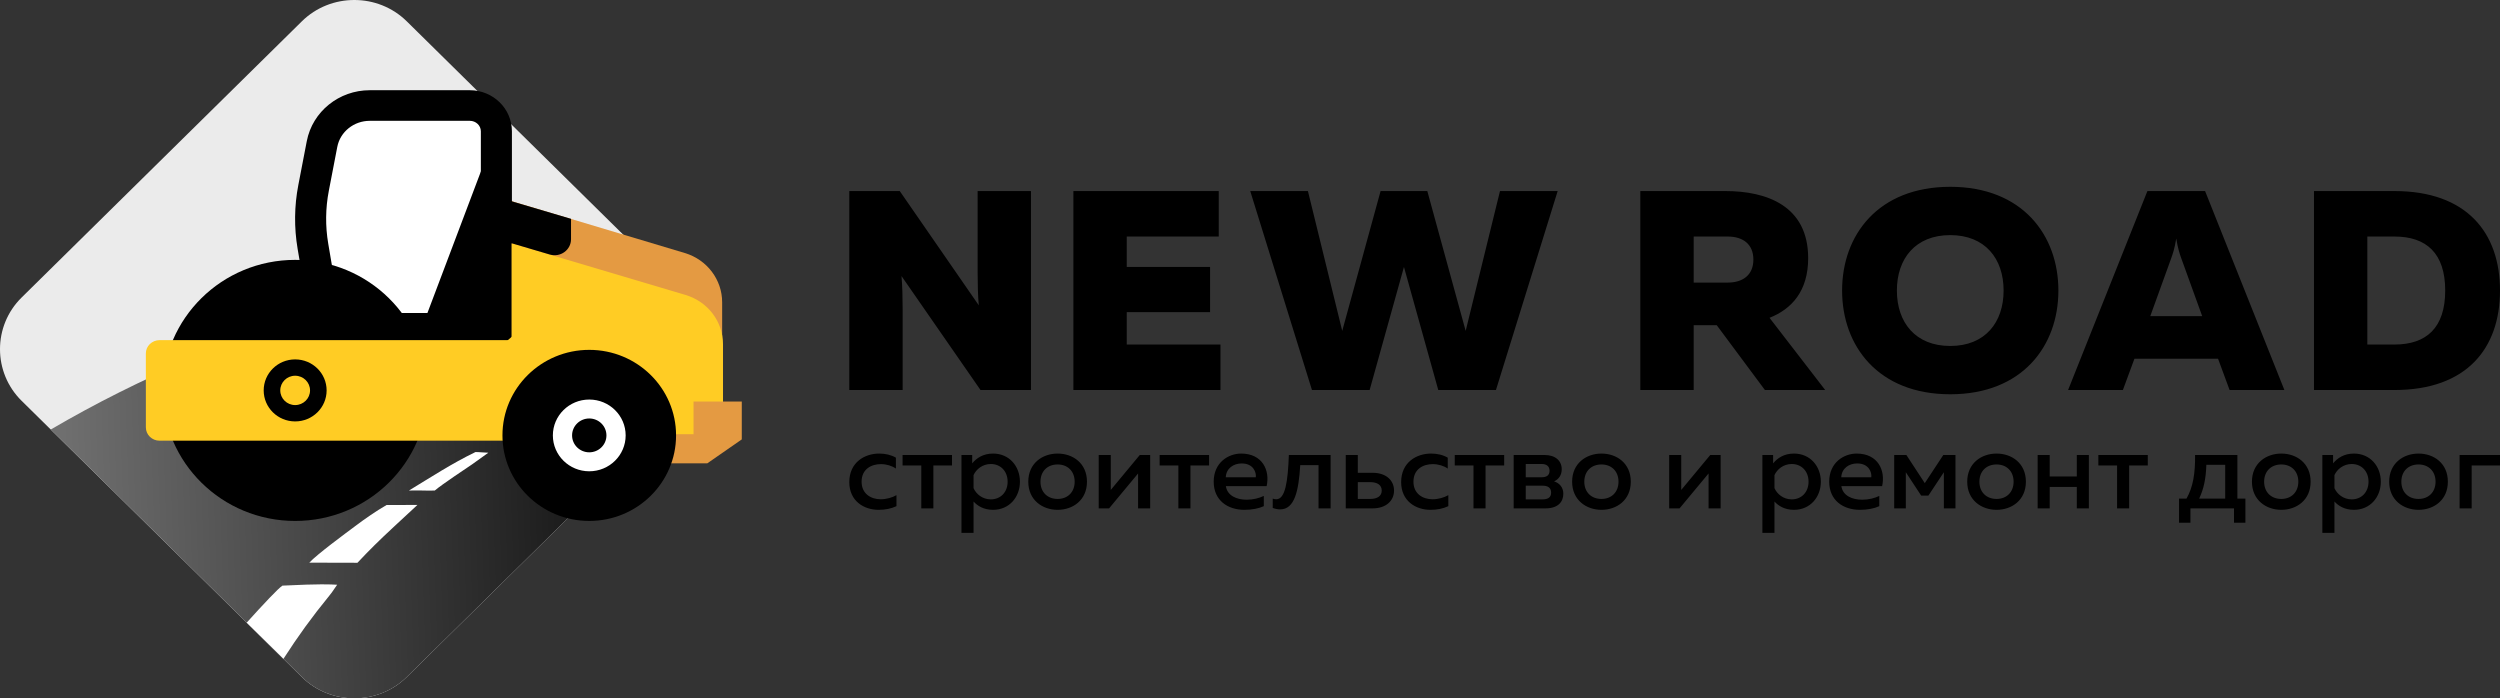 <svg width="179" height="50" viewBox="0 0 179 50" fill="none" xmlns="http://www.w3.org/2000/svg">
<rect x="0" y="0" width="179" height="50" fill="#333333" stroke="none"/>
<path fill-rule="evenodd" clip-rule="evenodd" d="M1.549 21.3L21.614 1.526C23.679 -0.509 27.058 -0.509 29.123 1.526L49.188 21.3C51.253 23.335 51.253 26.665 49.188 28.7L29.123 48.474C27.058 50.509 23.679 50.509 21.614 48.474L1.549 28.7C-0.516 26.665 -0.516 23.335 1.549 21.3Z" fill="#EBEBEB"/>
<path fill-rule="evenodd" clip-rule="evenodd" d="M3.633 30.754C16.473 23.243 30.365 19.634 45.349 17.518L49.188 21.301C51.253 23.336 51.253 26.665 49.188 28.7L29.123 48.474C27.058 50.509 23.679 50.509 21.614 48.474L3.633 30.754Z" fill="url(#paint0_linear_38_733)"/>
<path d="M23.076 23.886H35.927V9.4C35.927 8.171 34.904 7.175 33.643 7.175H26.473C24.616 7.175 23.021 8.464 22.678 10.243L22.073 13.382C21.799 14.803 21.783 16.26 22.025 17.687L23.076 23.886Z" fill="white"/>
<path d="M51.706 25.993H35.783V14.148L49.035 18.117C50.623 18.593 51.706 20.023 51.706 21.641V25.993Z" fill="#E49A42"/>
<path fill-rule="evenodd" clip-rule="evenodd" d="M33.643 6.46H26.473C24.28 6.46 22.375 7.981 21.965 10.11L21.36 13.25C21.07 14.751 21.053 16.299 21.308 17.806L22.461 24.603H36.653V9.401C36.653 7.767 35.295 6.46 33.643 6.46ZM34.429 22.411H24.344L23.502 17.445C23.288 16.188 23.303 14.911 23.544 13.659L24.149 10.519C24.36 9.425 25.349 8.651 26.473 8.651H33.643C34.066 8.651 34.429 8.979 34.429 9.401V22.411Z" fill="black"/>
<path d="M30.617 27.953C30.617 33.115 26.37 37.3 21.133 37.3C15.895 37.3 11.649 33.115 11.649 27.953C11.649 22.792 15.895 18.607 21.133 18.607C26.37 18.607 30.617 22.792 30.617 27.953Z" fill="black"/>
<path d="M10.443 25.306L10.444 30.602C10.444 31.128 10.884 31.554 11.427 31.554H36.989V24.354H11.426C10.883 24.354 10.442 24.78 10.443 25.306Z" fill="#FFCC24"/>
<path d="M51.767 28.999L36.63 29.238V17.417L49.096 21.123C50.684 21.599 51.767 23.028 51.767 24.647V28.999Z" fill="#FFCC24"/>
<path d="M50.642 33.175H46.97V28.749H53.111V31.461L50.642 33.175Z" fill="#E49A42"/>
<path d="M44.04 22.857H40.207C37.106 22.857 34.591 25.335 34.591 28.392V31.087H49.657V28.392C49.657 25.335 47.142 22.857 44.04 22.857Z" fill="#FFCC24"/>
<path d="M48.406 31.174C48.406 34.557 45.623 37.299 42.191 37.299C38.759 37.299 35.976 34.557 35.976 31.174C35.976 27.792 38.759 25.05 42.191 25.05C45.623 25.05 48.406 27.792 48.406 31.174Z" fill="black"/>
<path d="M44.797 31.176C44.797 32.594 43.63 33.744 42.191 33.744C40.752 33.744 39.585 32.594 39.585 31.176C39.585 29.757 40.752 28.607 42.191 28.607C43.63 28.607 44.797 29.757 44.797 31.176Z" fill="white"/>
<path d="M43.421 31.175C43.421 31.844 42.87 32.386 42.191 32.386C41.512 32.386 40.961 31.844 40.961 31.175C40.961 30.506 41.512 29.963 42.191 29.963C42.87 29.963 43.421 30.506 43.421 31.175Z" fill="black"/>
<path d="M39.369 18.225L36.63 17.416C36.135 17.27 35.796 16.825 35.796 16.32V14.165L40.885 15.668V17.13C40.885 17.898 40.124 18.448 39.369 18.225Z" fill="black"/>
<path d="M35.31 9.952L30.208 23.457H35.31V9.952Z" fill="black"/>
<path d="M23.386 27.953C23.386 29.18 22.377 30.174 21.133 30.174C19.889 30.174 18.88 29.18 18.88 27.953C18.88 26.727 19.889 25.733 21.133 25.733C22.377 25.733 23.386 26.727 23.386 27.953Z" fill="black"/>
<path d="M22.199 27.953C22.199 28.533 21.721 29.003 21.133 29.003C20.544 29.003 20.067 28.533 20.067 27.953C20.067 27.373 20.544 26.902 21.133 26.902C21.721 26.902 22.199 27.373 22.199 27.953Z" fill="#FFCC24"/>
<path d="M60.81 34.521C60.81 35.883 61.868 36.504 62.903 36.504C63.395 36.504 63.816 36.416 64.187 36.241V35.453C63.88 35.628 63.468 35.747 63.056 35.747C62.361 35.747 61.69 35.357 61.69 34.489C61.69 33.589 62.385 33.231 63.072 33.231C63.468 33.231 63.864 33.351 64.147 33.55V32.769C63.807 32.57 63.387 32.475 62.951 32.475C61.917 32.475 60.81 33.096 60.81 34.521ZM66.829 36.4V33.327H68.163V32.578H64.624V33.327H65.965V36.4H66.829ZM69.609 33.175V32.578H68.841V38.152H69.706V35.907C69.973 36.209 70.425 36.504 71.104 36.504C72.267 36.504 73.027 35.588 73.027 34.489C73.027 33.39 72.267 32.475 71.104 32.475C70.377 32.475 69.916 32.809 69.609 33.175ZM72.146 34.489C72.146 35.238 71.645 35.755 70.942 35.755C70.344 35.755 69.892 35.373 69.706 34.951V34.019C69.892 33.605 70.344 33.223 70.942 33.223C71.645 33.223 72.146 33.741 72.146 34.489ZM73.625 34.489C73.625 35.811 74.643 36.504 75.726 36.504C76.817 36.504 77.827 35.811 77.827 34.489C77.827 33.167 76.817 32.475 75.726 32.475C74.643 32.475 73.625 33.167 73.625 34.489ZM76.946 34.489C76.946 35.238 76.445 35.724 75.726 35.724C74.999 35.724 74.498 35.238 74.498 34.489C74.498 33.741 74.999 33.255 75.726 33.255C76.445 33.255 76.946 33.741 76.946 34.489ZM79.41 36.4L81.487 33.9V36.4H82.352V32.578H81.608L79.532 35.078V32.578H78.667V36.4H79.41ZM85.236 36.4V33.327H86.57V32.578H83.03V33.327H84.372V36.4H85.236ZM86.901 34.489C86.901 35.835 87.911 36.504 89.099 36.504C89.64 36.504 90.133 36.408 90.488 36.241V35.508C90.157 35.668 89.729 35.779 89.26 35.779C88.549 35.779 87.871 35.492 87.773 34.808H90.69C90.941 33.701 90.408 32.475 88.864 32.475C87.967 32.475 86.901 33.104 86.901 34.489ZM89.915 34.171H87.765C87.798 33.526 88.323 33.183 88.905 33.183C89.753 33.183 89.963 33.836 89.915 34.171ZM93.098 33.303H94.407V36.4H95.272V32.578H92.282C92.21 34.473 92.032 35.747 91.377 35.747C91.296 35.747 91.216 35.731 91.127 35.7V36.368C91.321 36.44 91.498 36.472 91.66 36.472C92.694 36.472 92.985 35.15 93.098 33.303ZM98.278 36.4C99.255 36.4 99.813 35.843 99.813 35.126C99.813 34.402 99.255 33.852 98.278 33.852H97.219V32.578H96.355V36.4H98.278ZM97.219 34.521H98.108C98.617 34.521 98.932 34.728 98.932 35.126C98.932 35.516 98.617 35.724 98.108 35.724H97.219V34.521ZM100.322 34.521C100.322 35.883 101.381 36.504 102.415 36.504C102.908 36.504 103.328 36.416 103.7 36.241V35.453C103.393 35.628 102.98 35.747 102.568 35.747C101.873 35.747 101.203 35.357 101.203 34.489C101.203 33.589 101.898 33.231 102.585 33.231C102.98 33.231 103.376 33.351 103.659 33.55V32.769C103.32 32.57 102.9 32.475 102.463 32.475C101.429 32.475 100.322 33.096 100.322 34.521ZM106.366 36.4V33.327H107.699V32.578H104.16V33.327H105.502V36.4H106.366ZM110.657 36.4C111.554 36.4 111.934 35.938 111.934 35.349C111.934 34.879 111.635 34.577 111.271 34.465C111.602 34.322 111.82 34.019 111.82 33.597C111.82 33 111.376 32.578 110.592 32.578H108.378V36.4H110.657ZM109.243 34.776H110.463C110.762 34.776 111.061 34.879 111.061 35.27C111.061 35.636 110.802 35.755 110.447 35.755H109.243V34.776ZM109.243 33.223H110.398C110.665 33.223 110.948 33.335 110.948 33.709C110.948 34.051 110.705 34.171 110.398 34.171H109.243V33.223ZM112.564 34.489C112.564 35.811 113.582 36.504 114.665 36.504C115.755 36.504 116.765 35.811 116.765 34.489C116.765 33.167 115.755 32.475 114.665 32.475C113.582 32.475 112.564 33.167 112.564 34.489ZM115.885 34.489C115.885 35.238 115.384 35.724 114.665 35.724C113.937 35.724 113.436 35.238 113.436 34.489C113.436 33.741 113.937 33.255 114.665 33.255C115.384 33.255 115.885 33.741 115.885 34.489ZM120.256 36.4L122.333 33.9V36.4H123.197V32.578H122.454L120.377 35.078V32.578H119.513V36.4H120.256ZM126.955 33.175V32.578H126.187V38.152H127.052V35.907C127.318 36.209 127.771 36.504 128.45 36.504C129.613 36.504 130.373 35.588 130.373 34.489C130.373 33.39 129.613 32.475 128.45 32.475C127.722 32.475 127.262 32.809 126.955 33.175ZM129.492 34.489C129.492 35.238 128.991 35.755 128.288 35.755C127.69 35.755 127.238 35.373 127.052 34.951V34.019C127.238 33.605 127.69 33.223 128.288 33.223C128.991 33.223 129.492 33.741 129.492 34.489ZM130.971 34.489C130.971 35.835 131.981 36.504 133.168 36.504C133.71 36.504 134.203 36.408 134.558 36.241V35.508C134.227 35.668 133.799 35.779 133.33 35.779C132.619 35.779 131.94 35.492 131.843 34.808H134.76C135.011 33.701 134.477 32.475 132.934 32.475C132.037 32.475 130.971 33.104 130.971 34.489ZM133.984 34.171H131.835C131.867 33.526 132.393 33.183 132.974 33.183C133.823 33.183 134.033 33.836 133.984 34.171ZM136.457 36.4V33.812L137.556 35.485H138.073L139.18 33.812V36.4H140.012V32.578H139.14L137.815 34.593L136.497 32.578H135.625V36.4H136.457ZM140.853 34.489C140.853 35.811 141.871 36.504 142.954 36.504C144.044 36.504 145.054 35.811 145.054 34.489C145.054 33.167 144.044 32.475 142.954 32.475C141.871 32.475 140.853 33.167 140.853 34.489ZM144.174 34.489C144.174 35.238 143.673 35.724 142.954 35.724C142.226 35.724 141.725 35.238 141.725 34.489C141.725 33.741 142.226 33.255 142.954 33.255C143.673 33.255 144.174 33.741 144.174 34.489ZM146.759 36.4V34.864H148.699V36.4H149.563V32.578H148.699V34.115H146.759V32.578H145.895V36.4H146.759ZM152.448 36.4V33.327H153.781V32.578H150.242V33.327H151.583V36.4H152.448ZM156.835 37.428V36.4H159.955V37.428H160.771V35.7H160.197V32.578H157.167C157.183 33.908 157.021 34.879 156.553 35.7H156.019V37.428H156.835ZM157.975 33.279H159.324V35.7H157.458C157.781 35.023 157.942 34.306 157.975 33.279ZM161.239 34.489C161.239 35.811 162.257 36.504 163.34 36.504C164.431 36.504 165.441 35.811 165.441 34.489C165.441 33.167 164.431 32.475 163.34 32.475C162.257 32.475 161.239 33.167 161.239 34.489ZM164.56 34.489C164.56 35.238 164.059 35.724 163.34 35.724C162.613 35.724 162.112 35.238 162.112 34.489C162.112 33.741 162.613 33.255 163.34 33.255C164.059 33.255 164.56 33.741 164.56 34.489ZM167.049 33.175V32.578H166.281V38.152H167.146V35.907C167.413 36.209 167.865 36.504 168.544 36.504C169.707 36.504 170.467 35.588 170.467 34.489C170.467 33.39 169.707 32.475 168.544 32.475C167.817 32.475 167.356 32.809 167.049 33.175ZM169.586 34.489C169.586 35.238 169.085 35.755 168.382 35.755C167.784 35.755 167.332 35.373 167.146 34.951V34.019C167.332 33.605 167.784 33.223 168.382 33.223C169.085 33.223 169.586 33.741 169.586 34.489ZM171.065 34.489C171.065 35.811 172.083 36.504 173.166 36.504C174.257 36.504 175.267 35.811 175.267 34.489C175.267 33.167 174.257 32.475 173.166 32.475C172.083 32.475 171.065 33.167 171.065 34.489ZM174.386 34.489C174.386 35.238 173.885 35.724 173.166 35.724C172.438 35.724 171.937 35.238 171.937 34.489C171.937 33.741 172.438 33.255 173.166 33.255C173.885 33.255 174.386 33.741 174.386 34.489ZM176.972 36.4V33.327H179V32.578H176.107V36.4H176.972Z" fill="black"/>
<path d="M64.629 27.925V22.105C64.629 21.332 64.609 20.436 64.547 19.765L70.205 27.925H73.818V13.68H69.998V19.5C69.998 20.294 70.019 21.189 70.081 21.861L64.423 13.68H60.809V27.925H64.629ZM76.855 13.68V27.925H87.386V24.669H80.675V22.349H86.642V19.114H80.675V16.936H87.262V13.68H76.855ZM107.399 13.68L104.942 23.692L102.195 13.68H98.85L96.104 23.692L93.647 13.68H89.517L93.936 27.925H98.066L100.523 19.114L102.98 27.925H107.11L111.529 13.68H107.399ZM121.268 27.925V23.285H122.919L126.368 27.925H130.684L126.698 22.756C128.288 22.125 129.465 20.843 129.465 18.483C129.465 14.718 126.471 13.68 123.539 13.68H117.447V27.925H121.268ZM121.268 16.936H123.704C124.798 16.936 125.542 17.485 125.542 18.584C125.542 19.683 124.798 20.233 123.704 20.233H121.268V16.936ZM131.894 20.802C131.894 24.771 134.475 28.23 139.638 28.23C144.8 28.23 147.381 24.771 147.381 20.802C147.381 16.834 144.8 13.375 139.638 13.375C134.475 13.375 131.894 16.834 131.894 20.802ZM143.458 20.802C143.458 23.082 142.136 24.771 139.638 24.771C137.139 24.771 135.817 23.082 135.817 20.802C135.817 18.523 137.139 16.834 139.638 16.834C142.136 16.834 143.458 18.523 143.458 20.802ZM151.999 27.925L152.825 25.686H158.813L159.639 27.925H163.562L157.884 13.68H153.754L148.075 27.925H151.999ZM155.447 18.523C155.571 18.177 155.695 17.831 155.819 17.078C155.943 17.831 156.066 18.177 156.19 18.523L157.677 22.634H153.96L155.447 18.523ZM165.681 13.68V27.925H171.442C176.605 27.925 179 24.954 179 20.802C179 16.651 176.605 13.68 171.442 13.68H165.681ZM175.077 20.802C175.077 23.468 173.734 24.669 171.442 24.669H169.501V16.936H171.442C173.734 16.936 175.077 18.137 175.077 20.802Z" fill="black"/>
<path fill-rule="evenodd" clip-rule="evenodd" d="M20.294 47.172L17.664 44.581C18.851 43.265 19.941 42.104 20.224 41.931C22.963 41.797 23.625 41.84 24.14 41.867C23.715 42.49 23.735 42.459 23.581 42.648C22.285 44.24 21.381 45.492 20.294 47.172ZM29.282 35.121C30.933 34.121 32.304 33.213 34.04 32.368C34.36 32.365 34.447 32.398 34.965 32.415C34.408 32.822 34.08 33.055 33.803 33.247C33.425 33.509 31.673 34.658 31.133 35.12C30.547 35.149 30.532 35.102 29.282 35.121ZM25.223 40.294L22.146 40.286C22.715 39.676 24.679 38.234 25.439 37.665C26.191 37.101 26.877 36.627 27.674 36.16C28.413 36.152 29.15 36.15 29.888 36.153C28.158 37.764 28.309 37.605 27.486 38.387C26.528 39.296 25.714 40.162 25.592 40.295C24.862 40.293 25.455 40.293 25.223 40.294Z" fill="white"/>
<defs>
<linearGradient id="paint0_linear_38_733" x1="3.778" y1="34.847" x2="52.773" y2="33.111" gradientUnits="userSpaceOnUse">
<stop stop-color="#717171"/>
<stop offset="1"/>
</linearGradient>
</defs>
</svg>
